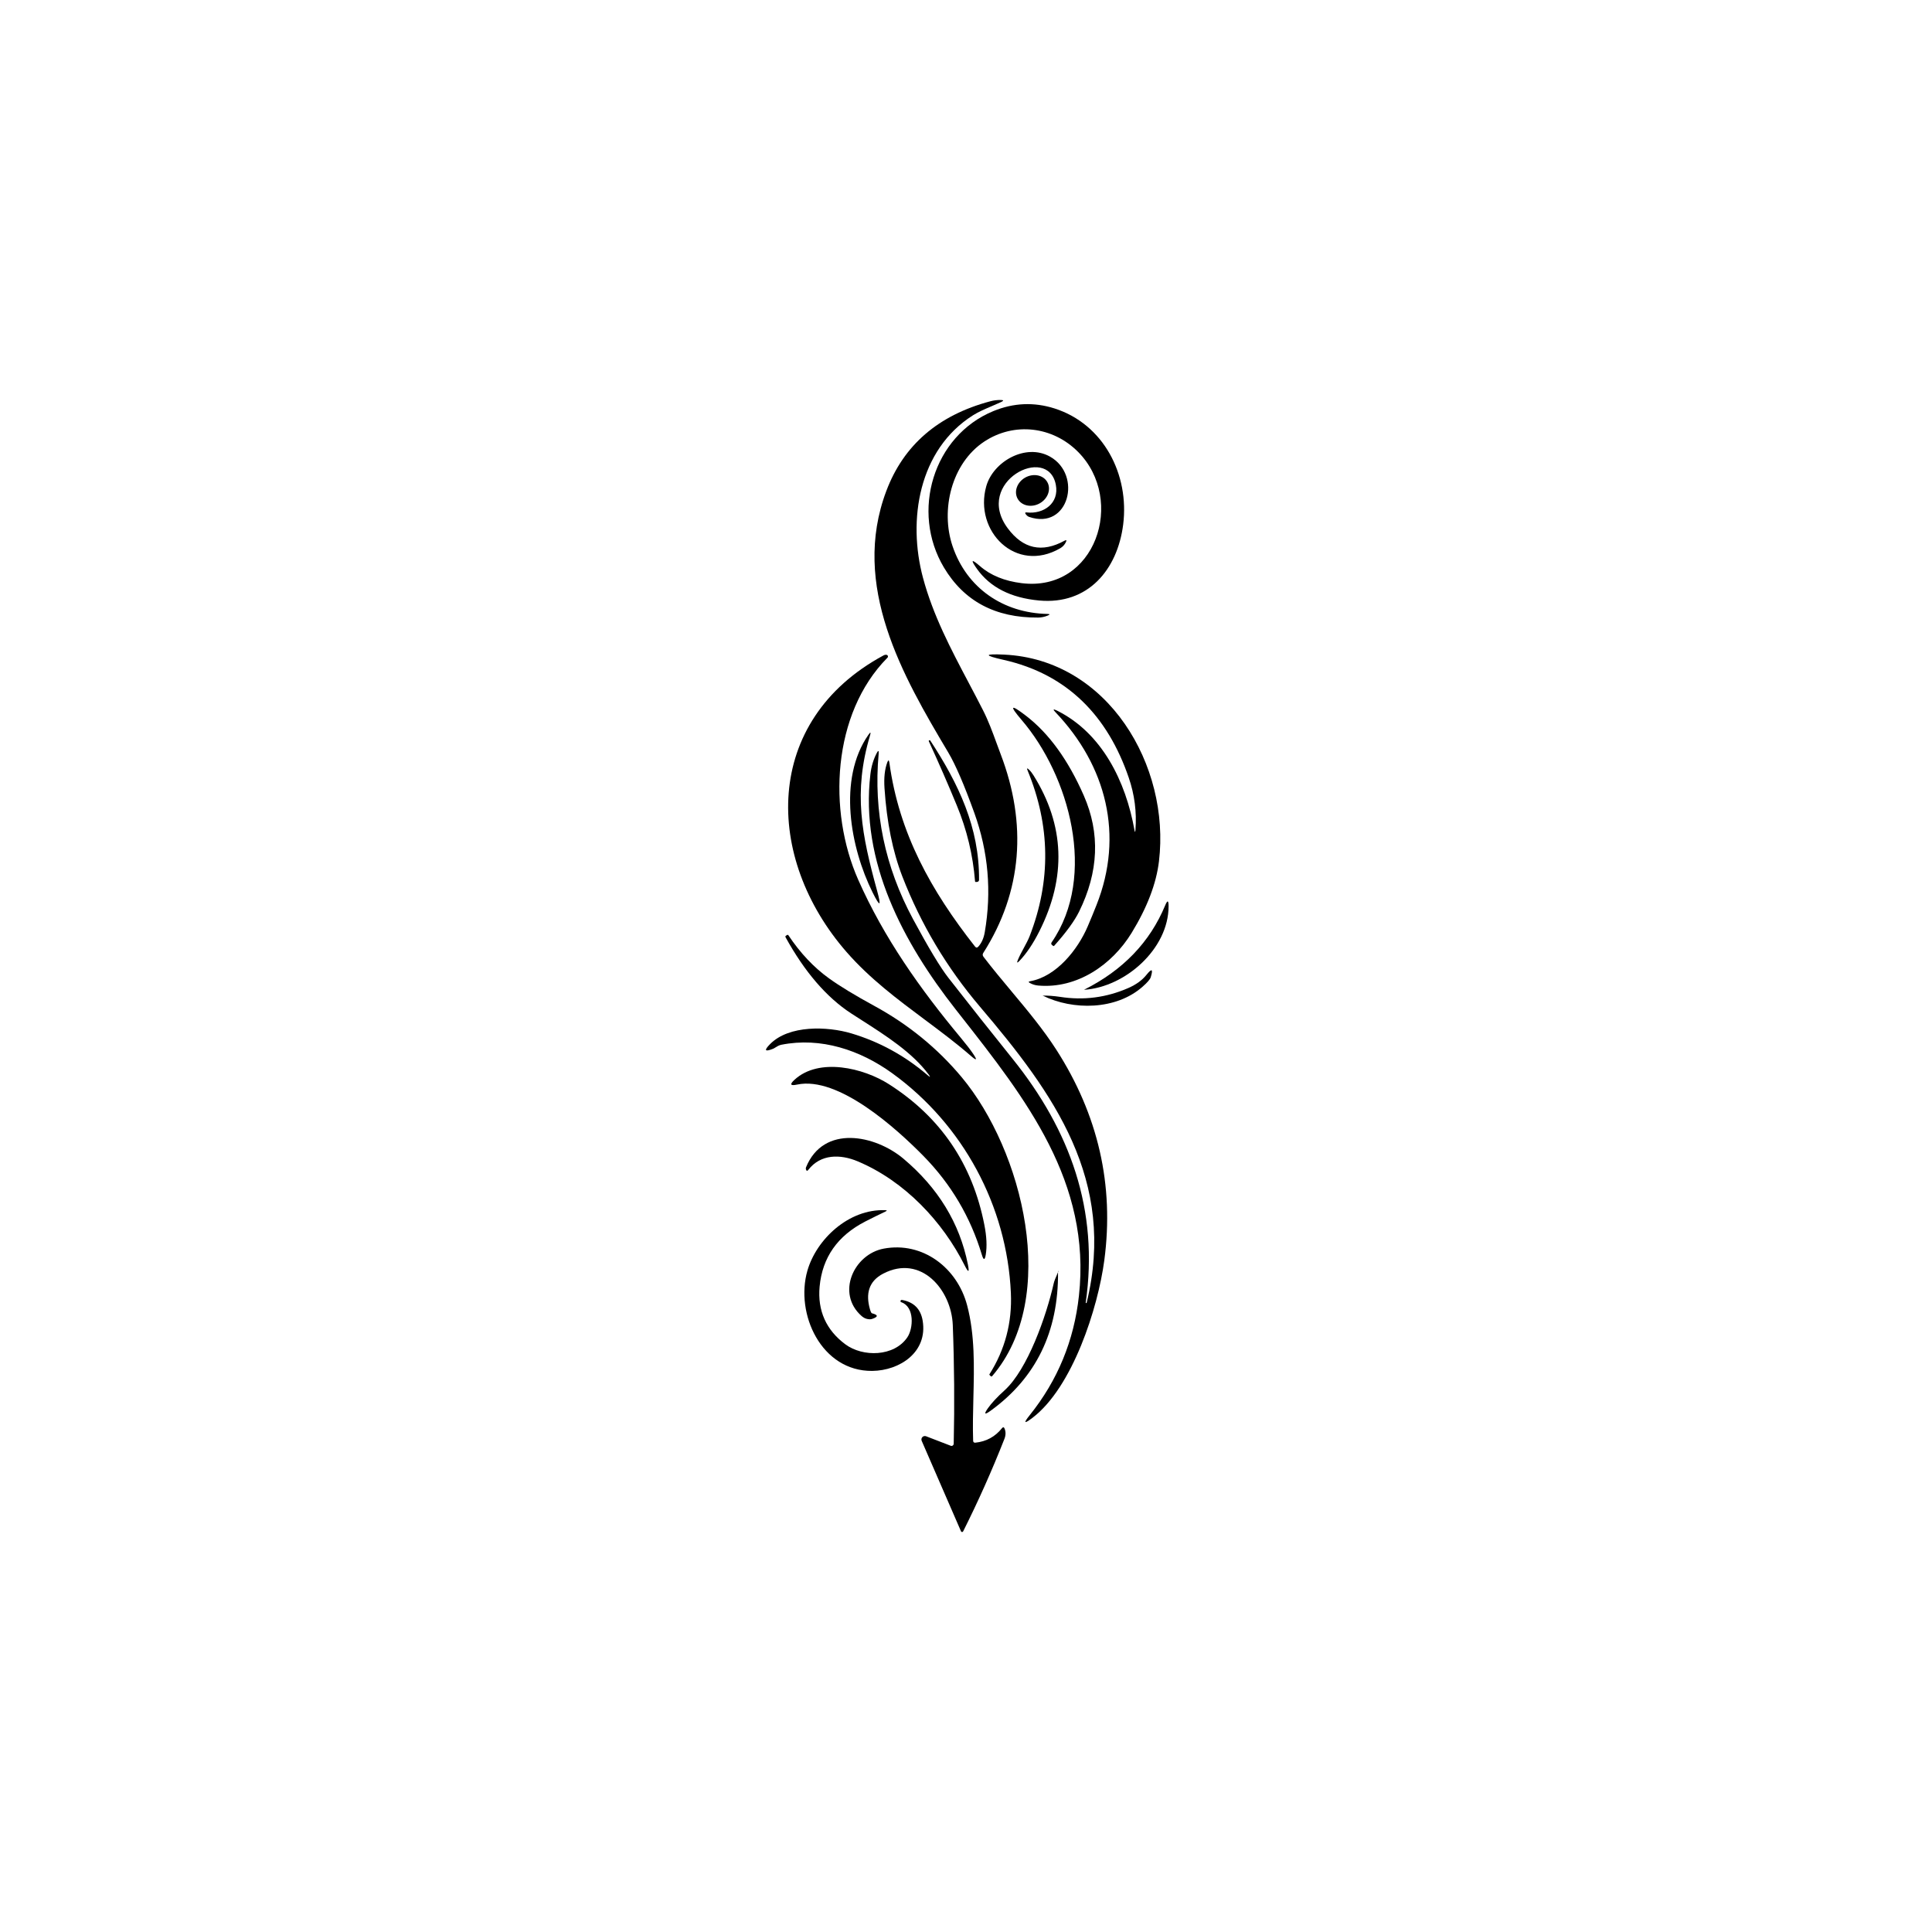 <svg width="512" height="512" viewBox="0 0 512 512" fill="none" xmlns="http://www.w3.org/2000/svg">
<rect width="512" height="512" fill="white"/>
<path d="M287.368 262.252C297.608 257.095 304.74 249.671 308.764 239.982C309.38 238.487 309.687 238.549 309.687 240.166C309.675 251.474 298.232 261.55 287.38 262.301C287.377 262.302 287.373 262.302 287.37 262.302L287.365 262.3L287.361 262.298C287.358 262.297 287.356 262.294 287.354 262.292C287.352 262.289 287.35 262.286 287.349 262.283C287.348 262.279 287.348 262.276 287.349 262.273L287.349 262.269L287.352 262.263C287.354 262.26 287.356 262.258 287.359 262.256C287.361 262.254 287.365 262.253 287.368 262.252Z" fill="black"/>
<path d="M300.905 219.953C301.266 215.215 300.675 210.595 299.131 206.095C293.576 189.848 282.958 178.676 265.91 174.858C260.679 173.683 260.745 173.224 266.107 173.478C293.65 174.771 310.168 202.918 307.138 228.255C306.431 234.168 304.013 240.495 299.883 247.237C294.709 255.674 285.458 262.08 275.148 261.18C274.344 261.107 273.601 260.881 272.919 260.503C272.508 260.273 272.537 260.117 273.005 260.035C279.965 258.791 285.643 251.634 288.255 245.5C289.059 243.628 289.835 241.743 290.583 239.846C297.912 221.37 293.206 202.93 279.731 188.765C278.967 187.968 279.082 187.812 280.076 188.296C292.073 194.246 298.343 207.106 300.646 219.978C300.761 220.635 300.847 220.626 300.905 219.953Z" fill="black"/>
<path d="M280.889 264.174C279.328 263.936 277.752 263.825 276.159 263.841L276.269 263.841C276.294 263.841 276.319 263.845 276.343 263.853C284.375 267.807 295.756 267.684 302.765 261.513C304.054 260.388 304.785 259.542 304.957 258.975C305.639 256.758 305.253 256.557 303.8 258.372C302.683 259.768 301.09 260.922 299.02 261.833C293.206 264.379 287.162 265.159 280.889 264.174Z" fill="black"/>
<path d="M252.435 144.729C256.204 155.876 265.886 162.454 277.575 162.7C278.273 162.717 278.302 162.86 277.661 163.131C276.832 163.476 275.978 163.653 275.099 163.661C263.792 163.751 255.473 159.325 250.144 150.382C241.312 135.576 247.298 115.511 263.25 108.946C268.604 106.745 274.007 106.511 279.46 108.243C292.443 112.382 299.328 125.735 297.653 139.013C296.138 150.998 288.304 160.335 275.37 159.14C267.873 158.442 262.383 155.646 258.901 150.752C257.152 148.288 257.419 148.046 259.702 150.025C262.502 152.472 266.189 153.979 270.763 154.546C290.349 156.948 298.404 132.546 285.693 119.748C278.967 112.986 268.793 111.791 260.872 117.001C252.151 122.741 249.195 135.145 252.435 144.729Z" fill="black"/>
<path d="M287.885 345.31C287.86 345.31 287.84 345.315 287.823 345.323C287.741 345.347 287.708 345.319 287.725 345.236C291.248 320.687 283.611 299.599 268.349 280.605C262.625 273.486 256.955 266.329 251.338 259.136C249.203 256.401 246.075 251.207 241.952 243.554C234.496 229.692 231.462 215.104 232.849 199.789C232.932 198.828 232.751 198.779 232.307 199.641C231.453 201.292 230.907 203.127 230.669 205.147C227.898 228.354 239.378 249.811 253.26 267.499L254.656 269.278C271.855 291.184 289.237 313.323 285.927 343.413C284.629 355.271 280.289 365.803 272.907 375.009C271.149 377.193 271.387 377.435 273.621 375.735C284.264 367.63 290.964 346.641 292.652 334.003C295.296 314.089 291.051 295.473 279.915 278.154C276.414 272.716 272.25 267.732 268.054 262.709L268.052 262.707C265.548 259.71 263.032 256.698 260.638 253.568C260.375 253.223 260.359 252.874 260.589 252.521C270.948 236.274 272.205 218.278 265.208 199.924C264.831 198.933 264.47 197.947 264.112 196.966C263.018 193.975 261.944 191.037 260.478 188.161C259.244 185.731 257.973 183.327 256.706 180.929L256.705 180.926C251.965 171.957 247.263 163.058 244.601 153.117C240.499 137.855 243.418 119.181 257.854 110.054C259.323 109.128 261.058 108.388 262.813 107.639L262.827 107.633L262.835 107.63C263.663 107.277 264.495 106.921 265.307 106.543C266.054 106.19 266.013 106.01 265.183 106.002C264.264 105.985 263.348 106.1 262.437 106.346C248.657 110.025 239.476 117.937 234.894 130.083C225.41 155.211 239.242 179.169 251.289 199.395C253.219 202.638 255.53 208.001 258.224 215.482C261.911 225.73 262.827 236.253 260.971 247.052C260.7 248.629 260.137 249.893 259.283 250.846C258.971 251.207 258.667 251.199 258.372 250.821C246.756 236.052 238.269 220.889 235.695 202.129C235.588 201.357 235.399 201.337 235.128 202.067C234.463 203.866 234.221 206.128 234.401 208.855C234.993 217.863 236.573 225.68 239.144 232.308C244.054 244.954 250.899 256.438 259.677 266.76C279.349 289.868 295.855 312.816 287.984 345.212C287.978 345.228 287.971 345.243 287.961 345.256C287.954 345.266 287.946 345.275 287.936 345.283L287.92 345.295C287.909 345.301 287.898 345.306 287.885 345.31Z" fill="black"/>
<path d="M285.963 241.607C284.732 244.095 282.539 247.101 279.386 250.624C279.287 250.731 279.181 250.739 279.066 250.649L278.819 250.452C278.548 250.246 278.511 250 278.708 249.712C290.829 232.11 283.352 205.517 270.739 190.797C267.421 186.921 267.787 186.535 271.835 189.639C277.945 194.311 283.073 201.378 287.22 210.838C291.589 220.807 291.17 231.063 285.963 241.607Z" fill="black"/>
<path d="M267.043 139.974C257.99 127.755 277.711 117.531 279.805 128.469C280.741 133.335 276.627 136.316 272.069 135.798C271.667 135.757 271.581 135.901 271.81 136.229C272.09 136.624 272.402 136.878 272.747 136.993C283.241 140.565 286.9 125.846 278.253 121.005C271.823 117.395 263.2 122.31 261.365 128.876C258.039 140.75 269.236 152.119 280.987 145.283C281.652 144.897 282.153 144.347 282.49 143.632C282.72 143.148 282.597 143.033 282.12 143.287C276.142 146.572 271.117 145.468 267.043 139.974Z" fill="black"/>
<path d="M272.857 248.111C278.548 233.47 278.372 218.832 272.328 204.198C272.065 203.558 272.184 203.476 272.685 203.952C273.104 204.346 273.506 204.856 273.892 205.48C282.145 218.684 282.662 232.456 275.444 246.793C273.794 250.07 272.036 252.685 270.172 254.64C269.548 255.297 269.408 255.206 269.753 254.369C270.197 253.299 270.775 252.23 271.338 251.191L271.339 251.188C271.916 250.12 272.477 249.084 272.857 248.111Z" fill="black"/>
<path d="M280.458 336.861L280.458 336.947C280.458 336.956 280.456 336.966 280.454 336.977L280.451 336.989L280.445 337.008L280.387 337.14L280.384 336.836C280.384 336.819 280.388 336.811 280.396 336.811L280.421 336.811C280.445 336.811 280.458 336.828 280.458 336.861Z" fill="black"/>
<path d="M280.387 337.14C280.513 352.916 274.546 365.165 262.486 373.888C260.926 375.013 260.696 374.787 261.796 373.21C262.765 371.831 264.243 370.241 266.231 368.443C272.316 362.913 277.28 348.833 279.263 340.038C279.366 339.568 279.741 338.602 280.387 337.14Z" fill="black"/>
<path d="M269.69 132.178C269.181 131.272 269.108 130.171 269.486 129.116C269.864 128.062 270.662 127.141 271.704 126.556C272.221 126.266 272.781 126.068 273.355 125.972C273.928 125.876 274.503 125.884 275.046 125.996C275.589 126.109 276.09 126.323 276.52 126.626C276.95 126.93 277.301 127.317 277.553 127.766C278.061 128.671 278.135 129.773 277.757 130.827C277.379 131.882 276.581 132.803 275.538 133.388C275.022 133.678 274.461 133.876 273.888 133.972C273.314 134.068 272.74 134.06 272.197 133.947C271.654 133.835 271.153 133.621 270.722 133.317C270.292 133.014 269.941 132.627 269.69 132.178Z" fill="black"/>
<path d="M228.452 270.417L228.455 270.419C234.745 274.441 241.72 278.901 246.029 284.658C246.654 285.496 246.567 285.574 245.771 284.892C239.768 279.752 233.034 276.068 225.57 273.843C219.3 271.983 209.113 271.589 204.075 276.701C202.408 278.392 202.679 278.803 204.888 277.932C205.071 277.856 205.273 277.729 205.499 277.587C205.929 277.317 206.442 276.995 207.056 276.873C217.526 274.791 227.922 278.253 236.471 284.436C255.218 297.998 266.859 319.616 267.893 342.65C268.247 350.492 266.345 357.686 262.19 364.231C262.166 364.271 262.19 364.329 262.264 364.403L262.523 364.674C262.671 364.822 262.814 364.818 262.954 364.662C280.864 343.783 271.047 304.859 254.837 285.446C248.431 277.785 240.729 271.498 231.729 266.588C226.563 263.771 222.556 261.336 219.706 259.284C215.666 256.376 212.078 252.57 208.941 247.865C208.842 247.725 208.723 247.701 208.584 247.791L208.3 247.963C208.128 248.07 208.091 248.214 208.189 248.395C213.256 257.584 219.041 264.301 225.545 268.547C226.488 269.162 227.462 269.784 228.452 270.417Z" fill="black"/>
<path d="M258.483 382.325C261.373 382.022 263.718 380.749 265.516 378.507C265.812 378.129 266.05 378.162 266.231 378.605C266.575 379.468 266.555 380.383 266.169 381.352C262.884 389.704 259.242 397.862 255.243 405.828C255.214 405.881 255.171 405.925 255.119 405.955L255.101 405.965C255.088 405.972 255.074 405.978 255.06 405.982C255.024 405.995 254.987 406.001 254.949 406C254.89 405.999 254.833 405.981 254.784 405.948C254.765 405.935 254.747 405.92 254.732 405.902C254.709 405.877 254.69 405.848 254.677 405.815L244.256 381.833C244.185 381.668 244.165 381.485 244.198 381.309C244.23 381.132 244.314 380.969 244.439 380.84C244.564 380.711 244.725 380.622 244.9 380.584C245.076 380.546 245.259 380.56 245.426 380.626L251.942 383.138C252.029 383.175 252.124 383.188 252.218 383.178L252.252 383.174C252.265 383.172 252.278 383.169 252.292 383.165C252.316 383.159 252.341 383.152 252.364 383.143C252.405 383.127 252.444 383.107 252.481 383.082C252.517 383.058 252.549 383.03 252.579 382.999C252.615 382.961 252.646 382.918 252.671 382.872C252.716 382.787 252.741 382.692 252.743 382.597C252.981 372.118 252.899 361.632 252.496 351.137C252.127 341.8 244.071 332.315 234.057 337.526C230.164 339.546 229.401 342.933 230.534 346.924C230.731 347.622 230.912 347.992 231.076 348.033C232.759 348.468 232.78 348.965 231.137 349.523C230.719 349.671 230.205 349.659 229.598 349.486C229.162 349.355 228.735 349.109 228.317 348.747C221.517 342.736 226.26 332.389 234.192 330.899C244.49 328.965 253.679 335.949 256.302 345.939C258.373 353.782 258.165 362.141 257.957 370.464C257.862 374.271 257.768 378.07 257.891 381.808C257.908 382.186 258.105 382.358 258.483 382.325Z" fill="black"/>
<path d="M244.724 306.35C252.032 313.79 257.193 322.523 260.207 332.549C260.651 334.027 260.995 334.003 261.242 332.475C261.595 330.308 261.472 327.692 260.872 324.629C257.719 308.493 249.277 296.052 235.547 287.306C228.871 283.044 217.07 280.162 210.554 286.148C209.216 287.38 209.438 287.807 211.219 287.429C222.207 285.077 237.727 299.23 244.724 306.35Z" fill="black"/>
<path d="M258.396 233.539C257.846 226.617 256.241 219.932 253.58 213.486C251.215 207.754 248.739 202.08 246.153 196.463C246.095 196.348 246.128 196.258 246.251 196.192L246.251 196.18C246.366 196.122 246.461 196.147 246.534 196.254C254.024 207.721 259.567 219.263 259.456 233.182C259.456 233.318 259.403 233.449 259.309 233.548C259.215 233.647 259.087 233.705 258.951 233.712L258.63 233.736C258.491 233.745 258.413 233.679 258.396 233.539Z" fill="black"/>
<path d="M227.43 233.133C219.374 214.927 220.47 189.159 235.19 174.291C235.246 174.236 235.286 174.166 235.305 174.09C235.325 174.014 235.323 173.933 235.3 173.856C235.278 173.78 235.235 173.711 235.177 173.655C235.151 173.63 235.123 173.609 235.093 173.591C235.054 173.568 235.012 173.551 234.968 173.54C234.705 173.482 234.418 173.54 234.106 173.712C202.055 191.031 202.499 227.27 224.35 252.299C230.511 259.356 237.79 264.787 245.006 270.172L245.012 270.176L245.016 270.179C249.209 273.308 253.381 276.422 257.3 279.829C258.844 281.168 259.045 280.987 257.904 279.287C257.181 278.212 256.073 276.774 254.578 274.976C243.874 262.129 234.217 248.493 227.43 233.133Z" fill="black"/>
<path d="M227.331 307.778C222.687 305.82 217.477 305.795 214.2 310.033C213.946 310.369 213.745 310.341 213.597 309.946C213.523 309.749 213.523 309.556 213.597 309.367C218.253 297.924 231.95 300.794 239.403 307.051C248.624 314.812 254.323 324.157 256.5 335.087C256.935 337.263 256.656 337.361 255.662 335.382C249.848 323.779 239.784 313.026 227.331 307.778Z" fill="black"/>
<path d="M238.688 344.99C238.721 345.039 238.795 345.085 238.91 345.125C242.396 346.37 242.051 352.061 240.45 354.413C236.939 359.574 228.649 359.685 224.03 356.261C218.98 352.516 216.615 347.355 217.206 340.962C217.929 333.235 221.965 327.482 229.314 323.705C231.088 322.802 232.882 321.915 234.697 321.045C235.116 320.847 235.091 320.737 234.623 320.712C224.88 320.318 216.331 328.484 213.966 336.75C210.678 348.205 217.686 363.454 231.162 363.306C238.454 363.22 245.906 358.33 244.514 349.979C243.989 346.875 242.158 345.048 239.021 344.497C238.958 344.484 238.893 344.489 238.834 344.513C238.774 344.537 238.724 344.578 238.688 344.631C238.652 344.684 238.633 344.747 238.633 344.811C238.633 344.859 238.644 344.907 238.665 344.95C238.672 344.964 238.679 344.978 238.688 344.99Z" fill="black"/>
<path d="M230.558 194.935C226.062 210.012 228.378 221.271 232.443 236.065C233.617 240.318 233.223 240.474 231.26 236.532C225.36 224.695 221.948 206.465 230.14 194.726C230.698 193.921 230.838 193.991 230.558 194.935Z" fill="black"/>
</svg>
